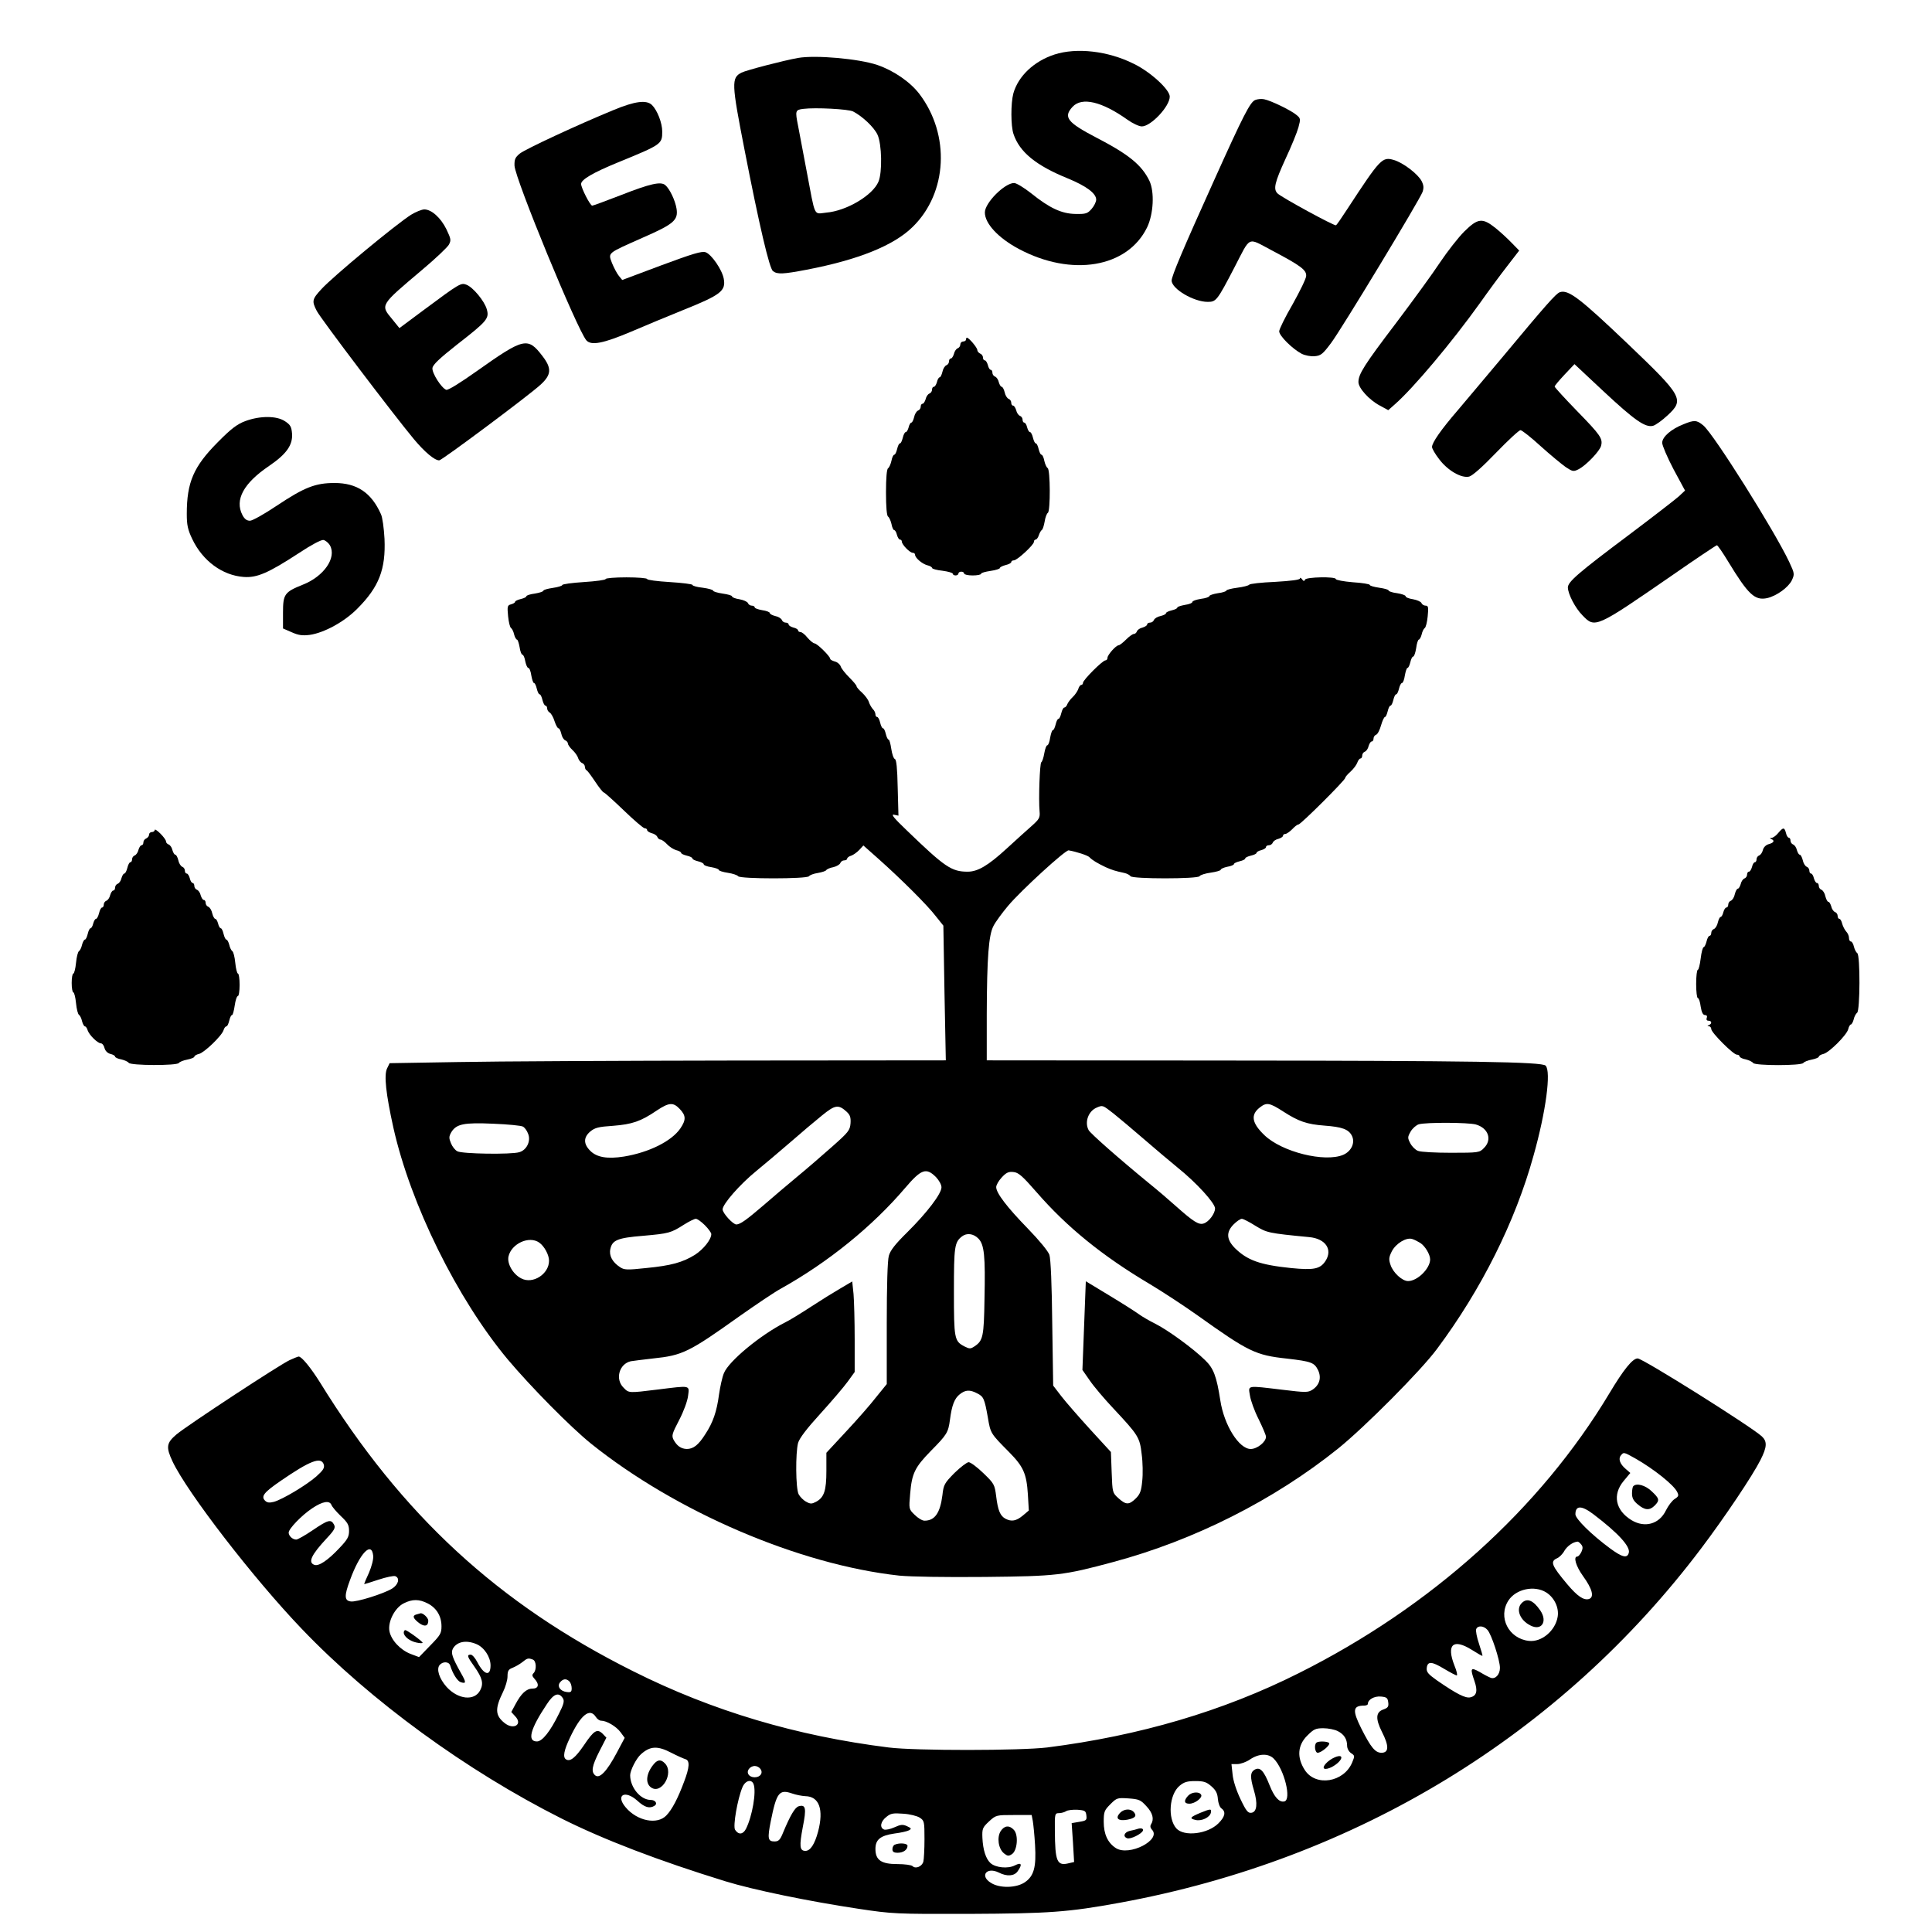 <?xml version="1.0" standalone="no"?>
<!DOCTYPE svg PUBLIC "-//W3C//DTD SVG 20010904//EN"
 "http://www.w3.org/TR/2001/REC-SVG-20010904/DTD/svg10.dtd">
<svg version="1.0" xmlns="http://www.w3.org/2000/svg"
 width="1024pt" height="1024pt" viewBox="0 0 1024 1024"
 preserveAspectRatio="xMidYMid meet">

<g transform="translate(0,1024) scale(0.1,-0.1)"
fill="#000000" stroke="none">
<path d="M5589 9951 c-108 -35 -192 -114 -218 -206 -14 -53 -14 -173 1 -216
32 -95 119 -166 286 -234 100 -41 152 -80 152 -113 0 -12 -11 -34 -24 -49 -22
-25 -30 -28 -85 -27 -74 1 -138 31 -235 109 -38 30 -79 55 -91 55 -50 0 -155
-105 -155 -156 0 -59 71 -135 179 -193 281 -150 577 -100 681 114 34 71 40
188 12 247 -41 84 -110 140 -280 228 -155 81 -178 109 -127 164 49 53 155 28
290 -68 28 -20 62 -36 77 -36 48 0 148 106 148 158 0 37 -102 131 -191 174
-136 68 -302 87 -420 49z"/>
<path d="M4230 9933 c-78 -14 -274 -65 -300 -78 -54 -28 -53 -55 16 -408 78
-400 132 -631 151 -644 23 -18 55 -16 176 7 277 53 465 129 565 228 184 180
199 488 35 704 -49 64 -136 124 -224 154 -99 33 -326 53 -419 37z m292 -284
c50 -26 111 -84 129 -123 23 -50 26 -200 5 -249 -30 -72 -169 -155 -277 -164
-68 -7 -56 -31 -104 222 -20 105 -40 212 -45 238 -16 80 -15 85 28 90 63 8
240 -1 264 -14z"/>
<path d="M6653 9710 c-27 -11 -62 -79 -220 -430 -163 -361 -223 -503 -223
-527 0 -44 117 -113 191 -113 45 0 50 6 143 185 86 166 66 157 193 90 159 -84
188 -106 186 -138 -1 -15 -34 -82 -72 -150 -39 -67 -71 -132 -71 -143 0 -24
70 -93 119 -119 18 -9 49 -15 69 -13 33 3 43 11 87 70 55 73 468 756 485 801
7 22 6 35 -5 57 -20 38 -97 97 -147 112 -62 18 -71 9 -247 -260 -29 -45 -56
-84 -60 -86 -8 -5 -289 148 -310 169 -23 23 -15 57 42 182 31 66 62 142 69
168 12 45 12 48 -12 67 -29 24 -134 75 -170 82 -14 3 -35 1 -47 -4z"/>
<path d="M3250 9656 c-183 -75 -465 -206 -495 -230 -24 -20 -29 -30 -28 -64 3
-70 333 -871 381 -926 26 -29 90 -16 237 46 72 31 195 82 274 114 202 81 229
102 217 167 -9 48 -65 129 -96 140 -20 7 -67 -7 -234 -69 l-208 -78 -18 22
c-10 12 -26 43 -36 67 -21 57 -29 50 162 135 165 72 189 93 180 153 -7 45 -37
107 -60 126 -24 20 -79 8 -237 -54 -78 -30 -145 -55 -150 -55 -11 0 -59 94
-59 115 0 23 63 60 195 114 232 95 235 97 235 164 0 45 -26 112 -54 140 -29
29 -91 21 -206 -27z"/>
<path d="M2179 9102 c-83 -53 -414 -327 -476 -395 -49 -53 -51 -63 -24 -115
20 -40 410 -554 515 -680 57 -68 109 -112 134 -112 14 0 479 347 537 401 58
53 60 87 10 152 -78 102 -98 97 -348 -80 -86 -61 -153 -103 -162 -99 -26 10
-76 89 -73 115 2 18 37 51 132 126 158 123 170 137 156 186 -12 43 -73 117
-108 130 -29 11 -35 8 -226 -134 l-129 -96 -38 47 c-64 77 -66 72 161 264 69
58 131 117 139 131 13 24 11 31 -13 82 -30 61 -79 105 -117 105 -14 0 -45 -13
-70 -28z"/>
<path d="M7761 9013 c-32 -32 -89 -105 -128 -163 -38 -58 -143 -202 -232 -320
-171 -225 -201 -273 -201 -315 0 -32 57 -95 114 -125 l44 -24 35 31 c98 86
301 327 452 538 43 61 107 148 143 194 l64 83 -39 40 c-21 22 -60 58 -86 79
-70 56 -94 53 -166 -18z"/>
<path d="M8267 8691 c-20 -7 -74 -68 -297 -336 -92 -110 -202 -240 -244 -290
-88 -102 -136 -171 -136 -194 0 -9 17 -38 38 -65 45 -60 118 -102 159 -92 18
5 71 52 143 127 63 65 121 119 129 119 7 0 56 -38 107 -85 52 -47 112 -96 133
-111 37 -24 41 -25 70 -10 39 21 110 95 117 123 10 38 -3 57 -126 183 -66 68
-120 127 -120 131 0 5 24 33 53 64 l52 55 155 -145 c164 -153 220 -192 261
-182 13 3 48 28 77 55 91 84 81 101 -212 381 -253 241 -314 288 -359 272z"/>
<path d="M5120 8440 c0 -5 -7 -10 -15 -10 -8 0 -15 -7 -15 -15 0 -9 -6 -18
-14 -21 -8 -3 -17 -16 -20 -30 -4 -13 -11 -24 -16 -24 -6 0 -10 -7 -10 -15 0
-9 -6 -18 -14 -21 -8 -3 -18 -19 -21 -35 -4 -16 -10 -29 -15 -29 -4 0 -11 -11
-14 -25 -4 -14 -11 -25 -16 -25 -6 0 -10 -7 -10 -15 0 -9 -6 -18 -14 -21 -8
-3 -17 -16 -20 -30 -4 -13 -11 -24 -16 -24 -6 0 -10 -7 -10 -15 0 -9 -6 -18
-14 -21 -8 -3 -18 -19 -21 -35 -4 -16 -10 -29 -15 -29 -4 0 -11 -11 -14 -25
-4 -14 -10 -25 -15 -25 -5 0 -12 -13 -16 -30 -4 -16 -10 -30 -15 -30 -5 0 -11
-13 -15 -30 -4 -16 -10 -30 -15 -30 -5 0 -12 -15 -15 -32 -4 -18 -12 -36 -18
-40 -7 -4 -11 -52 -11 -128 0 -76 4 -124 11 -128 6 -4 14 -22 18 -39 3 -18 10
-33 15 -33 4 0 11 -11 14 -25 4 -14 11 -25 16 -25 6 0 10 -5 10 -11 0 -15 42
-59 58 -59 6 0 12 -4 12 -10 0 -17 38 -49 65 -56 14 -3 25 -10 25 -14 0 -5 25
-12 55 -15 30 -4 55 -11 55 -16 0 -5 7 -9 15 -9 8 0 15 5 15 10 0 6 7 10 15
10 8 0 15 -4 15 -10 0 -5 20 -10 45 -10 25 0 45 4 45 9 0 5 23 11 50 15 28 4
50 11 50 16 0 4 14 11 30 15 17 4 30 11 30 16 0 5 6 9 14 9 17 0 106 82 106
98 0 7 4 12 9 12 5 0 13 10 17 23 4 12 11 25 16 28 5 3 11 23 15 45 3 21 11
42 17 46 14 9 13 228 -1 237 -6 3 -14 21 -18 39 -3 17 -10 32 -15 32 -5 0 -11
14 -15 30 -4 17 -10 30 -15 30 -5 0 -11 14 -15 30 -4 17 -11 30 -16 30 -5 0
-11 11 -15 25 -3 14 -10 25 -15 25 -5 0 -9 7 -9 15 0 9 -6 18 -14 21 -8 3 -17
16 -20 30 -4 13 -11 24 -16 24 -6 0 -10 7 -10 15 0 9 -6 18 -14 21 -8 3 -18
19 -21 35 -4 16 -11 29 -16 29 -5 0 -11 11 -15 24 -3 14 -12 27 -20 30 -8 3
-14 12 -14 21 0 8 -4 15 -9 15 -5 0 -12 11 -15 25 -4 14 -11 25 -16 25 -6 0
-10 7 -10 15 0 9 -7 18 -15 21 -8 4 -15 12 -15 19 0 12 -44 65 -55 65 -3 0 -5
-4 -5 -10z"/>
<path d="M1300 8008 c-43 -16 -75 -40 -146 -112 -128 -129 -164 -212 -164
-380 0 -58 5 -83 29 -133 55 -116 160 -193 273 -201 70 -5 129 20 293 127 63
42 118 71 129 69 11 -2 27 -15 35 -29 36 -65 -32 -164 -144 -208 -97 -39 -105
-50 -105 -148 l0 -84 46 -20 c36 -16 56 -19 96 -14 76 11 183 69 252 139 115
115 151 209 144 370 -3 56 -11 115 -19 131 -51 114 -127 165 -246 165 -101 0
-160 -23 -304 -119 -67 -45 -131 -81 -144 -81 -17 0 -29 9 -40 30 -42 81 6
169 142 261 91 62 125 110 121 170 -3 36 -8 47 -37 66 -44 30 -133 30 -211 1z"/>
<path d="M8922 7991 c-66 -26 -112 -67 -112 -98 0 -14 27 -77 60 -140 l61
-113 -33 -31 c-18 -16 -138 -109 -267 -206 -267 -200 -321 -247 -321 -277 1
-35 39 -109 78 -148 66 -69 71 -66 471 210 128 89 237 162 241 162 4 0 31 -39
60 -87 107 -176 141 -207 207 -193 50 12 111 56 130 94 15 33 15 36 -14 98
-78 165 -399 676 -455 723 -35 29 -48 30 -106 6z"/>
<path d="M3210 7171 c0 -5 -52 -12 -115 -16 -63 -4 -115 -11 -115 -16 0 -4
-22 -11 -50 -15 -27 -4 -50 -10 -50 -15 0 -4 -20 -11 -45 -15 -25 -3 -45 -10
-45 -14 0 -5 -13 -11 -30 -15 -16 -4 -30 -10 -30 -15 0 -4 -10 -10 -21 -13
-20 -5 -21 -11 -16 -63 3 -31 10 -60 16 -63 5 -3 13 -19 16 -34 4 -15 11 -27
15 -27 4 0 10 -18 14 -40 3 -22 10 -40 15 -40 5 0 12 -16 15 -35 4 -19 11 -35
16 -35 6 0 13 -18 16 -40 4 -22 10 -40 14 -40 5 0 11 -13 15 -30 4 -16 10 -30
15 -30 5 0 11 -13 15 -30 4 -16 11 -30 16 -30 5 0 9 -7 9 -15 0 -7 6 -18 14
-22 7 -4 19 -25 25 -45 7 -21 16 -38 21 -38 5 0 11 -13 15 -29 3 -16 13 -32
21 -35 8 -3 14 -11 14 -17 0 -6 11 -22 24 -34 13 -12 27 -31 30 -43 4 -11 13
-23 21 -26 8 -3 15 -12 15 -20 0 -8 4 -16 8 -18 5 -1 25 -29 46 -60 21 -32 42
-58 46 -58 4 0 52 -43 106 -95 54 -52 104 -95 111 -95 7 0 13 -4 13 -10 0 -5
11 -12 24 -16 14 -3 27 -12 30 -20 3 -8 11 -14 17 -14 6 0 22 -11 35 -25 12
-13 34 -27 48 -31 14 -3 26 -10 26 -14 0 -5 14 -11 30 -15 17 -4 30 -10 30
-15 0 -5 14 -11 30 -15 17 -4 30 -11 30 -16 0 -5 18 -12 40 -15 22 -4 40 -10
40 -15 0 -4 21 -11 48 -15 26 -4 50 -12 54 -18 10 -15 366 -15 376 0 4 6 25
14 46 17 22 4 42 10 45 15 3 5 20 13 38 16 17 4 34 14 37 22 3 8 12 14 21 14
8 0 15 4 15 9 0 5 10 13 22 16 11 4 31 18 43 31 l21 23 80 -71 c118 -105 260
-246 304 -304 l40 -50 6 -357 7 -357 -1114 -1 c-613 -1 -1276 -4 -1474 -8
l-360 -6 -14 -29 c-16 -35 -6 -132 34 -313 91 -406 337 -905 606 -1228 123
-146 330 -356 441 -446 451 -362 1103 -642 1634 -700 63 -6 238 -9 455 -7 380
4 415 8 679 79 429 115 852 328 1193 602 140 113 438 412 523 527 235 315 415
674 512 1025 66 234 94 447 64 477 -20 20 -377 26 -1739 27 l-1223 1 0 243 c1
302 10 422 36 470 10 20 45 68 77 106 67 80 304 297 321 294 41 -7 103 -27
111 -37 14 -15 43 -32 85 -52 34 -15 49 -20 100 -31 14 -3 28 -11 32 -17 10
-15 356 -15 366 0 4 7 31 15 60 19 28 4 52 11 52 15 0 5 16 12 35 16 19 3 35
10 35 14 0 5 14 11 30 15 17 4 30 10 30 15 0 5 14 11 30 15 17 4 30 10 30 15
0 4 11 11 25 14 14 4 25 11 25 16 0 6 7 10 15 10 9 0 18 6 21 14 3 8 16 17 30
20 13 4 24 11 24 16 0 6 6 10 13 10 6 0 23 12 36 25 13 14 27 25 33 25 12 0
248 235 248 247 0 5 13 20 29 34 15 14 31 35 35 47 4 12 12 22 17 22 5 0 9 7
9 15 0 9 6 18 14 21 8 3 17 16 20 30 4 13 11 24 16 24 6 0 10 7 10 15 0 9 6
18 14 21 8 3 19 25 26 50 7 24 16 44 21 44 4 0 10 14 14 30 4 17 10 30 15 30
5 0 11 14 15 30 4 17 10 30 15 30 5 0 11 14 15 30 4 17 11 30 16 30 5 0 12 18
15 40 4 22 10 40 14 40 5 0 11 14 15 30 4 17 10 30 15 30 5 0 12 20 16 45 3
25 10 45 14 45 4 0 11 12 15 27 3 15 11 31 16 34 6 3 13 31 16 62 5 49 3 57
-11 57 -9 0 -19 6 -22 14 -3 7 -23 16 -45 20 -21 3 -39 10 -39 16 0 5 -20 12
-45 16 -25 3 -45 10 -45 14 0 5 -22 11 -50 15 -27 4 -50 10 -50 15 0 4 -40 11
-90 14 -49 4 -90 12 -90 17 0 14 -157 11 -163 -3 -4 -10 -8 -9 -16 2 -6 8 -11
10 -11 4 0 -7 -47 -13 -132 -18 -73 -3 -134 -10 -137 -15 -4 -5 -32 -12 -63
-16 -32 -4 -58 -11 -58 -15 0 -4 -20 -11 -45 -14 -25 -4 -45 -11 -45 -15 0 -5
-20 -12 -45 -15 -25 -4 -45 -11 -45 -16 0 -6 -18 -13 -40 -16 -22 -4 -40 -10
-40 -14 0 -5 -13 -11 -30 -15 -16 -4 -30 -10 -30 -15 0 -5 -13 -11 -29 -15
-16 -3 -32 -13 -35 -21 -3 -8 -12 -14 -21 -14 -8 0 -15 -4 -15 -10 0 -5 -11
-12 -24 -16 -14 -3 -27 -12 -30 -20 -3 -8 -10 -14 -16 -14 -7 0 -25 -13 -42
-30 -16 -16 -34 -30 -39 -30 -14 0 -59 -51 -59 -66 0 -8 -5 -14 -11 -14 -15 0
-119 -104 -119 -119 0 -6 -4 -11 -9 -11 -5 0 -13 -10 -16 -22 -4 -11 -17 -31
-29 -42 -13 -12 -25 -29 -29 -38 -3 -10 -11 -18 -16 -18 -5 0 -12 -13 -16 -30
-4 -16 -10 -30 -15 -30 -5 0 -11 -13 -15 -30 -4 -16 -10 -30 -15 -30 -4 0 -10
-18 -14 -40 -3 -22 -10 -40 -15 -40 -5 0 -12 -19 -16 -42 -4 -24 -11 -45 -16
-48 -8 -5 -15 -195 -9 -261 3 -32 -2 -41 -40 -75 -24 -21 -85 -76 -135 -122
-98 -90 -153 -122 -206 -122 -86 0 -121 24 -324 220 -66 63 -84 85 -67 82 l24
-5 -4 148 c-2 104 -7 150 -15 152 -7 3 -15 27 -19 54 -4 27 -10 49 -14 49 -5
0 -11 14 -15 30 -4 17 -10 30 -15 30 -5 0 -11 14 -15 30 -4 17 -11 30 -16 30
-5 0 -9 6 -9 14 0 8 -6 21 -14 28 -7 8 -17 25 -21 38 -4 13 -21 35 -36 49 -16
14 -29 29 -29 34 0 5 -18 26 -39 47 -21 21 -42 47 -45 58 -4 11 -18 23 -31 26
-14 4 -25 10 -25 15 0 12 -69 81 -83 81 -7 1 -23 14 -37 30 -13 17 -30 30 -37
30 -7 0 -13 4 -13 9 0 5 -11 12 -25 15 -14 4 -25 11 -25 16 0 6 -7 10 -15 10
-9 0 -18 6 -21 14 -3 8 -19 18 -35 21 -16 4 -29 11 -29 16 0 5 -18 12 -40 15
-22 4 -40 10 -40 15 0 5 -7 9 -15 9 -9 0 -18 6 -21 14 -3 7 -23 16 -45 20 -21
3 -39 10 -39 15 0 5 -22 11 -50 15 -27 4 -50 11 -50 15 0 5 -25 12 -55 16 -30
3 -55 10 -55 15 0 4 -54 11 -120 15 -66 4 -120 11 -120 16 0 5 -49 9 -110 9
-60 0 -110 -4 -110 -9z m393 -2809 c33 -35 34 -57 3 -103 -47 -68 -166 -127
-299 -149 -88 -14 -145 -4 -179 31 -36 36 -36 71 1 102 24 20 44 25 121 30
100 8 146 23 231 81 65 43 87 45 122 8z m3198 -13 c82 -53 126 -68 219 -75 93
-7 127 -19 145 -53 19 -37 -2 -83 -46 -102 -98 -41 -324 15 -417 104 -67 64
-75 108 -25 147 36 28 51 26 124 -21z m-2313 -2 c18 -17 22 -30 20 -61 -3 -37
-11 -47 -98 -124 -52 -46 -135 -118 -185 -159 -49 -41 -130 -109 -179 -152
-90 -77 -122 -100 -143 -101 -18 0 -73 60 -73 80 0 28 92 133 178 203 42 34
123 103 180 152 57 50 133 114 169 143 70 57 87 59 131 19z m1414 -9 c29 -23
100 -83 158 -133 58 -50 139 -119 181 -153 100 -80 199 -189 199 -217 0 -27
-33 -72 -61 -80 -25 -8 -53 9 -144 90 -38 34 -102 89 -142 121 -166 136 -313
266 -323 284 -23 43 -1 102 44 120 31 13 30 13 88 -32z m-3131 -69 c9 -4 22
-21 28 -38 16 -38 -7 -87 -47 -98 -44 -13 -304 -9 -328 5 -12 6 -27 25 -34 43
-11 27 -11 35 2 58 27 44 67 52 223 45 77 -3 147 -10 156 -15z m5051 11 c67
-19 88 -81 43 -125 -23 -24 -28 -25 -174 -25 -82 0 -161 4 -175 10 -14 5 -32
23 -41 40 -15 29 -15 33 2 63 10 17 30 34 43 38 40 11 261 10 302 -1z m-2861
-279 c16 -17 29 -40 29 -54 0 -34 -77 -135 -181 -238 -64 -63 -90 -96 -98
-125 -7 -24 -11 -160 -11 -359 l0 -321 -56 -69 c-30 -39 -102 -121 -160 -183
l-104 -112 0 -96 c0 -105 -12 -141 -55 -164 -23 -12 -30 -12 -53 1 -15 8 -32
26 -39 39 -16 31 -17 219 -3 272 7 25 46 76 118 155 59 65 124 141 145 170
l37 51 0 173 c0 96 -3 204 -6 240 l-7 67 -61 -36 c-33 -19 -104 -63 -156 -97
-52 -34 -115 -73 -140 -85 -130 -66 -298 -205 -323 -268 -9 -21 -20 -72 -26
-113 -12 -91 -32 -149 -73 -211 -36 -57 -63 -78 -98 -78 -30 1 -52 16 -70 49
-11 22 -8 32 30 105 24 46 44 101 47 128 7 57 16 55 -162 33 -154 -19 -152
-19 -180 10 -46 45 -23 126 38 140 12 2 66 9 120 15 154 16 189 33 454 222 88
62 187 129 222 148 251 140 485 330 658 533 86 101 112 110 164 58z m534 -81
c160 -184 347 -336 596 -484 69 -41 183 -116 255 -167 272 -194 308 -212 476
-230 129 -15 144 -21 164 -61 19 -40 8 -79 -30 -104 -24 -15 -35 -15 -159 0
-193 23 -181 25 -172 -31 4 -26 24 -82 46 -125 21 -43 39 -85 39 -93 0 -28
-47 -65 -81 -65 -62 0 -141 126 -161 257 -20 129 -36 171 -81 214 -63 62 -198
160 -264 193 -32 16 -72 39 -89 52 -18 13 -87 57 -155 98 l-124 75 -9 -235 -9
-235 39 -56 c21 -31 77 -97 124 -147 133 -142 141 -154 151 -243 6 -43 7 -107
3 -142 -5 -53 -11 -70 -34 -93 -36 -35 -52 -35 -92 1 -32 29 -32 30 -36 137
l-4 108 -110 120 c-61 67 -130 146 -153 176 l-43 56 -5 329 c-2 202 -8 343
-15 364 -7 20 -53 76 -115 140 -111 114 -167 188 -167 219 0 11 13 34 30 52
23 25 36 31 61 28 27 -2 48 -21 124 -108z m-1759 -174 c19 -19 34 -40 34 -47
0 -29 -42 -81 -87 -110 -65 -40 -125 -57 -259 -70 -101 -11 -116 -10 -138 5
-40 26 -59 61 -51 96 10 47 38 59 174 70 136 12 147 15 216 59 27 17 55 31 63
31 8 0 29 -15 48 -34z m2918 -3 c61 -37 67 -39 285 -60 87 -8 126 -66 86 -127
-28 -42 -61 -49 -182 -37 -165 17 -232 41 -298 106 -45 46 -47 85 -6 126 16
16 35 29 43 29 7 0 39 -16 72 -37z m-1469 -67 c32 -32 38 -91 33 -322 -3 -199
-8 -220 -53 -250 -21 -14 -26 -14 -54 0 -53 28 -55 41 -55 291 0 238 3 261 43
292 25 19 60 15 86 -11z m2343 -24 c25 -16 52 -61 52 -87 0 -48 -67 -115 -117
-115 -31 0 -80 45 -93 86 -10 29 -9 40 7 72 22 42 77 75 108 65 11 -3 30 -13
43 -21z m-4670 2 c27 -19 52 -65 52 -96 0 -71 -86 -126 -147 -94 -44 22 -76
78 -68 116 15 68 109 112 163 74z m2321 -799 c34 -17 39 -27 57 -129 14 -84
15 -84 112 -182 76 -77 93 -114 100 -225 l5 -85 -32 -27 c-35 -29 -60 -33 -91
-17 -29 15 -41 45 -50 119 -8 63 -11 68 -68 123 -33 32 -68 58 -78 58 -9 0
-43 -26 -75 -57 -53 -54 -58 -62 -64 -118 -12 -94 -40 -135 -95 -135 -12 0
-35 14 -52 31 -31 30 -31 31 -24 111 9 108 24 140 110 228 85 86 92 97 101
165 10 77 24 113 52 135 30 24 54 25 92 5z"/>
<path d="M820 5841 c0 -6 -7 -11 -15 -11 -8 0 -15 -6 -15 -14 0 -8 -7 -16 -15
-20 -8 -3 -15 -12 -15 -21 0 -8 -4 -15 -10 -15 -5 0 -12 -11 -16 -24 -3 -14
-12 -27 -20 -30 -8 -3 -14 -12 -14 -21 0 -8 -4 -15 -9 -15 -5 0 -12 -13 -16
-30 -4 -16 -11 -30 -16 -30 -5 0 -11 -11 -15 -24 -3 -14 -12 -27 -20 -30 -8
-3 -14 -12 -14 -21 0 -8 -4 -15 -10 -15 -5 0 -12 -11 -16 -24 -3 -14 -12 -27
-20 -30 -8 -3 -14 -12 -14 -21 0 -8 -4 -15 -9 -15 -5 0 -12 -13 -16 -30 -4
-16 -11 -30 -16 -30 -5 0 -11 -11 -15 -25 -3 -14 -10 -25 -14 -25 -5 0 -11
-13 -15 -30 -4 -16 -10 -30 -15 -30 -4 0 -11 -12 -15 -27 -3 -15 -11 -31 -16
-34 -6 -3 -13 -31 -16 -62 -3 -32 -10 -57 -14 -57 -5 0 -9 -22 -9 -50 0 -27 4
-50 9 -50 4 0 11 -25 14 -57 3 -31 10 -59 16 -62 5 -3 13 -19 16 -34 4 -15 11
-27 15 -27 5 0 12 -10 15 -22 9 -25 53 -68 70 -68 7 0 16 -11 19 -25 4 -15 16
-27 31 -31 14 -3 25 -10 25 -14 0 -5 15 -12 33 -15 17 -4 35 -12 39 -18 9 -15
256 -16 266 -1 4 6 24 14 45 18 20 4 37 11 37 15 0 5 11 12 25 15 28 7 121 96
130 126 3 11 10 20 15 20 5 0 11 14 15 30 4 17 10 30 15 30 4 0 10 23 14 50 4
28 11 50 16 50 6 0 10 27 10 60 0 33 -4 60 -9 60 -4 0 -11 25 -14 57 -3 31
-10 59 -16 62 -5 3 -13 19 -16 34 -4 15 -11 27 -15 27 -5 0 -11 14 -15 30 -4
17 -10 30 -15 30 -4 0 -11 11 -14 25 -4 14 -10 25 -15 25 -5 0 -12 13 -16 29
-3 16 -13 32 -21 35 -8 3 -14 12 -14 21 0 8 -4 15 -10 15 -5 0 -12 11 -16 24
-3 14 -12 27 -20 30 -8 3 -14 12 -14 21 0 8 -4 15 -9 15 -5 0 -12 11 -15 25
-4 14 -11 25 -16 25 -6 0 -10 7 -10 15 0 9 -6 18 -14 21 -8 3 -18 19 -21 35
-4 16 -11 29 -16 29 -5 0 -11 11 -15 24 -3 14 -12 27 -20 30 -8 3 -14 10 -14
16 0 7 -13 25 -30 42 -16 16 -30 25 -30 19z"/>
<path d="M9425 5825 c-11 -14 -27 -25 -35 -26 -10 0 -11 -2 -2 -6 20 -8 14
-20 -13 -27 -15 -4 -27 -16 -31 -30 -3 -14 -12 -27 -20 -30 -8 -3 -14 -12 -14
-21 0 -8 -4 -15 -9 -15 -5 0 -12 -11 -15 -25 -4 -14 -11 -25 -16 -25 -6 0 -10
-7 -10 -15 0 -9 -6 -18 -14 -21 -8 -3 -17 -16 -20 -30 -4 -13 -10 -24 -15 -24
-5 0 -12 -13 -16 -29 -3 -16 -13 -32 -21 -35 -8 -3 -14 -12 -14 -21 0 -8 -4
-15 -10 -15 -5 0 -12 -11 -16 -25 -3 -14 -10 -25 -14 -25 -5 0 -11 -13 -15
-29 -3 -16 -13 -32 -21 -35 -8 -3 -14 -12 -14 -21 0 -8 -4 -15 -9 -15 -5 0
-12 -13 -16 -30 -4 -16 -11 -30 -15 -30 -5 0 -12 -27 -16 -60 -4 -33 -11 -60
-15 -60 -5 0 -9 -34 -9 -75 0 -41 4 -75 9 -75 5 0 12 -20 15 -45 5 -31 12 -45
23 -45 9 0 13 -6 9 -15 -3 -9 0 -15 9 -15 18 0 20 -16 3 -23 -10 -4 -10 -6 0
-6 6 -1 12 -7 12 -15 0 -19 117 -136 136 -136 8 0 14 -4 14 -9 0 -5 15 -13 33
-16 17 -4 35 -13 39 -19 10 -15 256 -15 266 0 4 6 24 14 45 18 20 4 37 11 37
15 0 5 11 12 25 15 31 8 123 100 131 131 3 14 10 25 14 25 4 0 11 12 15 27 3
15 12 31 18 35 16 10 17 306 1 316 -6 4 -14 19 -18 35 -3 15 -11 27 -16 27 -6
0 -10 9 -10 19 0 11 -7 26 -15 34 -7 8 -17 26 -21 41 -3 14 -10 26 -15 26 -5
0 -9 7 -9 15 0 9 -6 18 -14 21 -8 3 -17 16 -20 30 -4 13 -10 24 -15 24 -5 0
-12 13 -16 29 -3 16 -13 32 -21 35 -8 3 -14 12 -14 21 0 8 -4 15 -10 15 -5 0
-12 11 -16 25 -3 14 -10 25 -15 25 -5 0 -9 7 -9 15 0 9 -6 18 -14 21 -8 3 -18
19 -21 35 -4 16 -11 29 -16 29 -5 0 -11 11 -15 24 -3 14 -12 27 -20 30 -8 3
-14 12 -14 21 0 8 -4 15 -9 15 -5 0 -12 11 -15 25 -8 31 -15 31 -41 0z"/>
<path d="M1535 3031 c-54 -25 -543 -346 -600 -394 -53 -45 -56 -67 -21 -142
77 -164 430 -622 686 -889 363 -380 874 -752 1377 -1005 226 -113 514 -223
867 -332 149 -46 441 -106 706 -146 180 -27 196 -28 585 -27 428 2 526 9 800
59 1254 230 2336 889 3083 1880 123 163 272 385 313 467 35 69 36 98 7 125
-58 53 -631 413 -658 413 -27 0 -74 -58 -150 -185 -367 -612 -943 -1131 -1646
-1483 -402 -202 -845 -332 -1334 -394 -141 -17 -698 -18 -840 0 -488 61 -933
193 -1354 404 -716 358 -1226 828 -1660 1531 -49 78 -97 137 -113 137 -4 0
-26 -9 -48 -19z m7134 -522 c95 -54 202 -139 220 -176 10 -19 8 -25 -13 -38
-14 -9 -34 -36 -46 -60 -35 -73 -112 -95 -183 -52 -85 52 -102 135 -41 208
l35 42 -24 21 c-31 26 -41 54 -26 72 15 18 14 19 78 -17z m-6953 -31 c5 -18
-2 -30 -40 -64 -53 -46 -176 -120 -224 -134 -24 -6 -36 -5 -47 6 -23 23 -6 44
81 104 157 108 216 131 230 88z m41 -215 c4 -10 26 -36 50 -59 36 -34 43 -47
43 -78 0 -31 -8 -46 -52 -92 -60 -64 -109 -97 -132 -88 -35 13 -16 53 66 141
42 45 47 56 38 73 -16 29 -31 25 -112 -30 -40 -27 -80 -50 -88 -50 -19 0 -40
19 -40 37 0 20 69 92 125 129 55 37 92 43 102 17z m6690 -50 c129 -98 195
-170 186 -203 -8 -31 -35 -24 -99 23 -99 73 -184 157 -184 181 0 48 33 48 97
-1z m-67 -158 c10 -12 10 -21 2 -40 -7 -14 -16 -25 -22 -25 -22 0 -8 -50 30
-103 50 -69 61 -112 32 -122 -28 -8 -61 14 -115 78 -84 100 -92 121 -54 138
12 5 30 23 39 40 15 25 45 46 69 48 4 1 12 -6 19 -14z m-6402 -61 c2 -18 -8
-56 -22 -89 -15 -32 -26 -59 -26 -61 0 -1 34 9 75 23 42 14 82 22 90 19 26
-10 17 -45 -17 -66 -44 -27 -190 -73 -219 -68 -34 4 -35 30 -4 113 52 143 115
209 123 129z m6217 -194 c43 -27 69 -81 61 -129 -12 -74 -85 -136 -153 -128
-107 12 -165 126 -108 214 40 61 137 82 200 43z m-5927 -59 c46 -24 72 -67 72
-121 0 -37 -6 -47 -60 -102 l-59 -61 -45 17 c-54 21 -103 73 -112 121 -9 50
29 124 76 147 45 23 82 23 128 -1z m5616 -140 c21 -23 66 -160 66 -201 0 -35
-24 -61 -48 -53 -9 3 -36 17 -59 31 -49 27 -52 21 -28 -48 18 -52 12 -78 -21
-86 -26 -7 -74 18 -177 89 -48 34 -57 45 -55 66 4 37 26 36 92 -4 32 -19 62
-35 67 -35 5 0 0 23 -12 52 -44 112 -7 145 91 84 30 -19 56 -34 57 -32 2 1 -7
30 -18 64 -12 35 -18 69 -15 77 8 21 40 19 60 -4z m-5359 -75 c41 -17 75 -68
75 -113 0 -61 -35 -51 -71 19 -11 21 -26 38 -34 38 -22 0 -19 -10 19 -63 43
-61 50 -90 31 -126 -30 -58 -117 -49 -178 18 -39 44 -55 94 -37 116 17 20 49
19 56 -2 13 -43 38 -83 56 -89 29 -9 30 -2 2 47 -47 84 -55 108 -44 130 21 38
70 48 125 25z m299 -82 c19 -7 21 -55 4 -72 -9 -9 -8 -16 5 -30 27 -29 22 -52
-11 -52 -32 0 -60 -26 -91 -85 l-21 -39 21 -23 c41 -43 -9 -74 -57 -35 -50 40
-51 76 -8 164 13 26 24 63 24 83 0 29 5 37 26 45 15 6 38 19 52 30 27 22 32
23 56 14z m194 -116 c7 -7 12 -23 12 -36 0 -19 -4 -23 -26 -20 -35 4 -53 31
-35 52 16 19 33 20 49 4z m-34 -90 c8 -14 4 -31 -21 -80 -47 -96 -89 -148
-117 -148 -53 0 -36 65 52 197 37 57 64 66 86 31z m4374 -21 c3 -23 -2 -29
-27 -38 -39 -14 -41 -49 -7 -117 39 -76 38 -112 -2 -112 -33 0 -56 28 -107
129 -48 96 -45 121 16 121 10 0 19 4 19 9 0 23 34 42 69 39 31 -3 36 -7 39
-31z m-4200 -77 c7 -11 19 -20 28 -20 29 0 80 -30 103 -61 l22 -30 -42 -79
c-52 -98 -91 -139 -114 -120 -23 19 -18 49 22 128 l37 72 -20 21 c-29 28 -46
18 -99 -61 -45 -66 -73 -89 -95 -75 -18 11 -11 48 21 115 57 121 105 160 137
110z m3932 -75 c34 -17 50 -43 50 -78 0 -14 9 -31 21 -39 20 -13 20 -15 6 -49
-44 -106 -193 -130 -251 -41 -43 66 -39 132 13 183 34 34 44 39 85 39 26 0 60
-7 76 -15z m-3532 -115 c31 -16 65 -31 75 -34 24 -7 22 -43 -7 -119 -33 -89
-64 -148 -94 -179 -48 -51 -155 -30 -216 43 -55 65 -4 94 62 35 39 -36 65 -43
91 -27 18 11 5 31 -20 31 -54 0 -109 66 -109 131 0 25 32 89 57 111 49 44 88
46 161 8z m3193 -31 c56 -56 96 -219 56 -227 -27 -6 -53 23 -78 86 -30 76 -50
98 -78 83 -25 -14 -26 -39 -5 -110 21 -70 16 -115 -13 -119 -18 -3 -28 9 -58
72 -22 46 -39 98 -42 131 l-6 55 31 0 c17 0 48 11 68 25 46 31 96 33 125 4z
m-2722 -53 c18 -21 2 -46 -29 -46 -31 0 -47 25 -29 46 6 8 19 14 29 14 10 0
23 -6 29 -14z m-35 -82 c16 -41 -7 -171 -40 -237 -16 -31 -40 -33 -58 -5 -12
19 13 163 39 225 15 36 48 45 59 17z m2427 -12 c24 -21 32 -38 34 -67 2 -22
10 -44 19 -50 25 -18 19 -44 -16 -79 -57 -57 -182 -72 -223 -27 -47 53 -38
180 17 226 24 20 40 25 84 25 45 0 59 -5 85 -28z m-2153 -52 c74 -1 99 -70 68
-188 -18 -67 -41 -102 -67 -102 -31 0 -33 25 -14 126 20 100 16 122 -23 110
-19 -7 -43 -47 -81 -138 -16 -40 -24 -48 -46 -48 -35 0 -38 15 -20 106 31 154
45 172 114 148 20 -7 51 -13 69 -14z m1808 -53 c34 -36 42 -69 25 -96 -6 -9
-4 -19 4 -28 54 -54 -121 -144 -191 -98 -43 28 -64 74 -64 139 0 53 3 61 35
93 34 34 37 35 97 31 55 -4 64 -8 94 -41z m-318 -49 c3 -25 0 -28 -37 -34
l-41 -7 7 -103 6 -103 -26 -6 c-65 -17 -75 7 -76 173 -1 89 0 92 22 92 12 0
29 5 37 10 8 6 35 9 60 8 41 -3 45 -6 48 -30z m-883 -12 c24 -16 25 -21 25
-114 0 -53 -3 -107 -6 -119 -7 -26 -41 -40 -57 -24 -6 6 -42 11 -81 11 -85 0
-116 21 -116 80 0 50 26 71 101 82 33 4 68 12 77 17 14 8 13 11 -11 22 -22 10
-33 9 -66 -6 -22 -10 -47 -15 -55 -12 -25 10 -19 43 12 67 23 19 36 21 89 17
35 -2 74 -12 88 -21z m599 -17 c3 -18 9 -75 12 -128 7 -118 -6 -165 -55 -198
-45 -30 -132 -32 -178 -3 -62 37 -24 87 41 55 43 -22 82 -19 100 7 26 37 20
49 -15 31 -37 -19 -102 -12 -129 12 -25 23 -40 70 -43 134 -2 49 1 55 35 87
37 34 39 34 132 34 l94 0 6 -31z"/>
<path d="M8657 2363 c-4 -3 -7 -21 -7 -39 0 -24 8 -39 31 -58 37 -31 62 -33
89 -6 28 28 25 38 -16 76 -33 32 -80 45 -97 27z"/>
<path d="M8066 1744 c-33 -32 -11 -91 45 -119 59 -31 93 20 53 79 -37 54 -70
68 -98 40z"/>
<path d="M2207 1683 c-23 -6 -18 -21 15 -46 29 -21 48 -16 48 13 0 16 -30 43
-42 39 -2 -1 -11 -3 -21 -6z"/>
<path d="M2140 1587 c0 -21 33 -46 68 -53 18 -4 32 -4 32 -1 0 7 -82 67 -92
67 -4 0 -8 -6 -8 -13z"/>
<path d="M6977 1003 c-13 -12 -7 -53 7 -53 19 0 67 40 61 51 -7 10 -58 12 -68
2z"/>
<path d="M7075 926 c-38 -16 -70 -52 -56 -60 6 -4 23 0 39 8 57 30 72 75 17
52z"/>
<path d="M3468 893 c-43 -49 -50 -104 -17 -127 56 -39 123 78 73 128 -20 21
-37 20 -56 -1z"/>
<path d="M6297 722 c-24 -26 -21 -42 7 -42 30 0 72 33 62 48 -11 18 -51 14
-69 -6z"/>
<path d="M6363 632 c-55 -23 -61 -30 -27 -38 32 -8 77 13 82 39 4 21 -1 21
-55 -1z"/>
<path d="M5935 630 c-25 -28 -8 -43 39 -35 42 8 53 20 36 40 -18 21 -54 18
-75 -5z"/>
<path d="M6025 545 c-5 -2 -22 -6 -37 -9 -29 -7 -38 -30 -14 -39 17 -7 78 23
84 41 3 11 -11 15 -33 7z"/>
<path d="M4743 463 c-7 -2 -13 -13 -13 -24 0 -14 7 -19 28 -19 30 0 52 16 52
37 0 13 -42 17 -67 6z"/>
<path d="M5304 535 c-21 -33 -13 -93 17 -118 19 -15 25 -16 43 -4 28 19 35
101 10 128 -24 26 -50 24 -70 -6z"/>
</g>
</svg>
